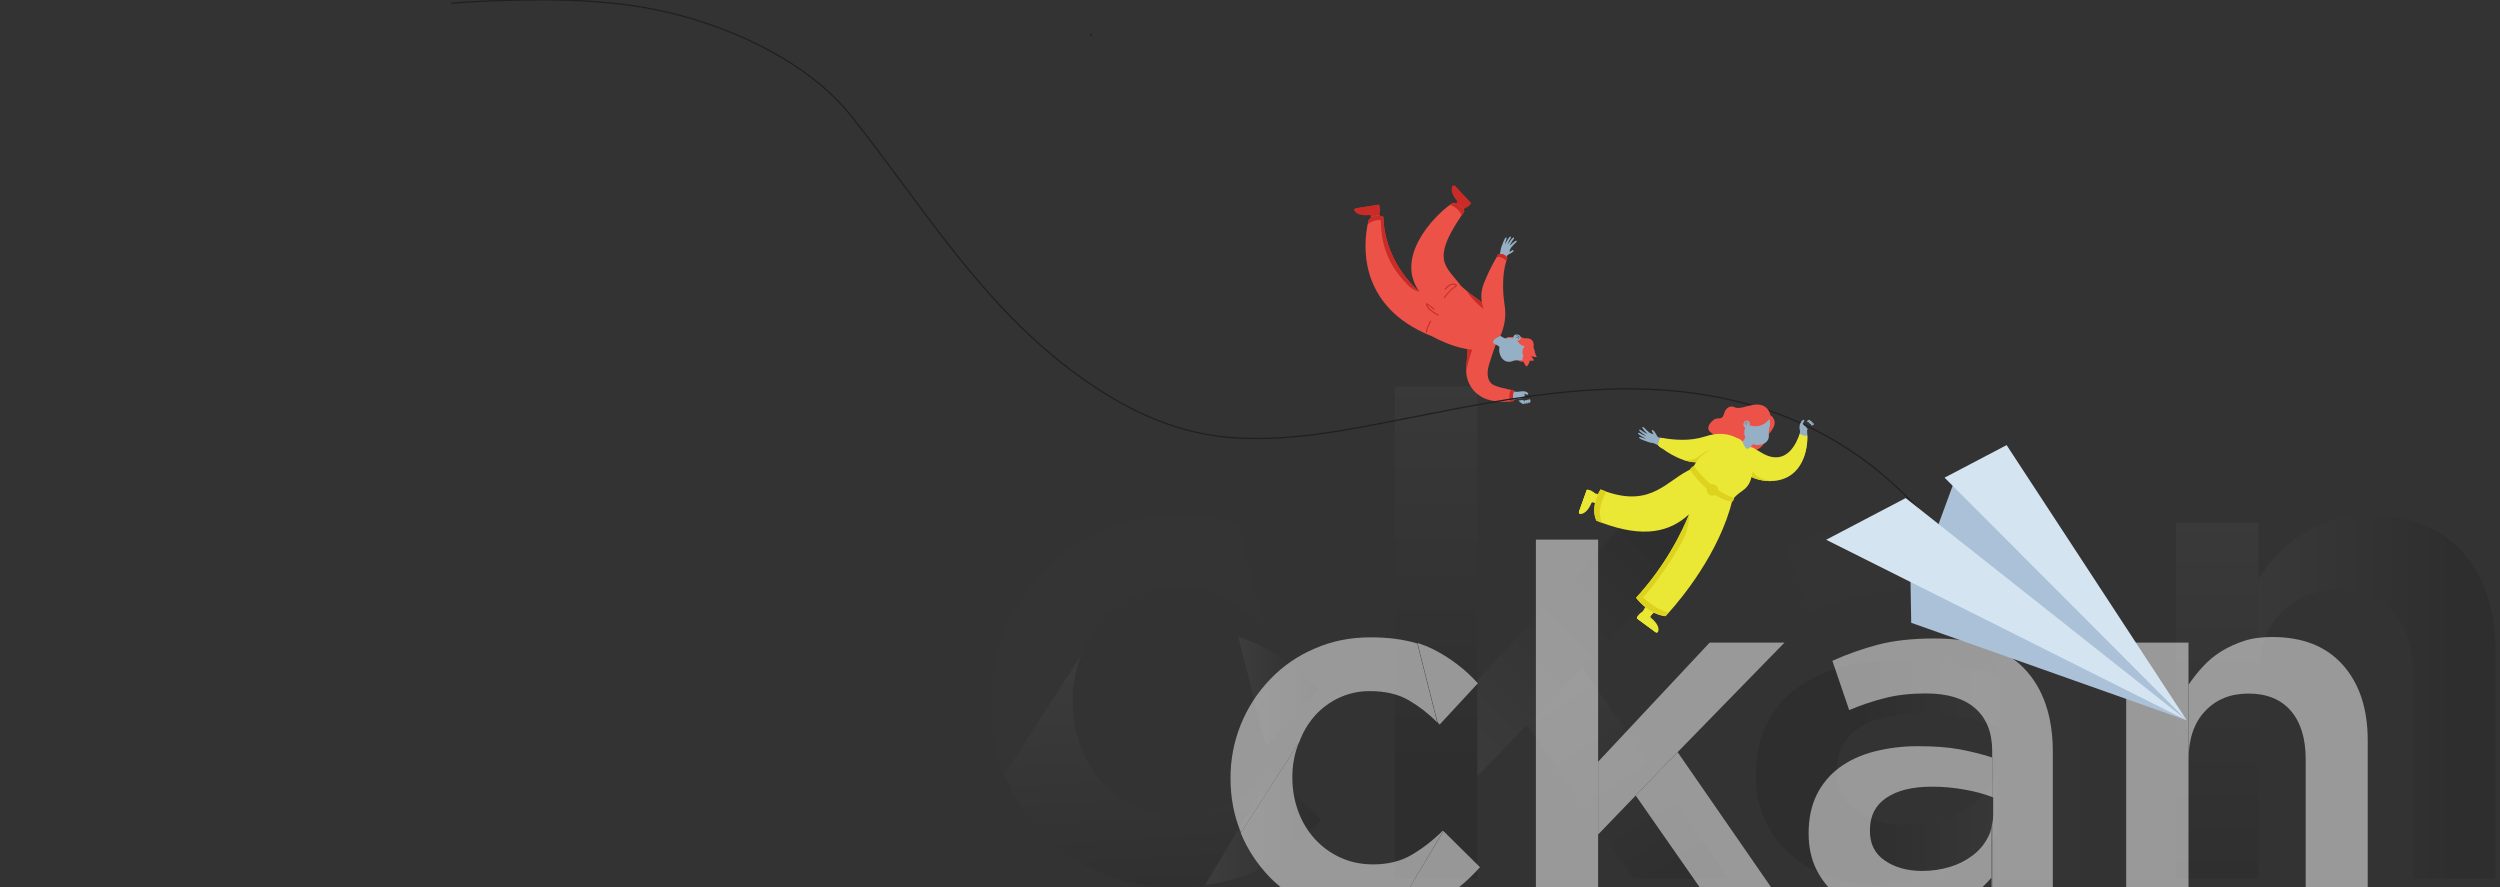 <?xml version="1.0" encoding="utf-8"?>
<!-- Generator: Adobe Illustrator 25.0.1, SVG Export Plug-In . SVG Version: 6.00 Build 0)  -->
<svg version="1.1" id="Layer_1" xmlns="http://www.w3.org/2000/svg" xmlns:xlink="http://www.w3.org/1999/xlink" x="0px" y="0px"
	 viewBox="0 0 3748 1330.4" style="enable-background:new 0 0 3748 1330.4;" xml:space="preserve">
<rect x="0" y="0" width="3748" height="1330.4" fill="#333333" stroke="none"/>
<style type="text/css">
	.st0{opacity:0.1;fill:url(#SVGID_1_);enable-background:new    ;}
	.st1{opacity:0.1;fill:url(#SVGID_2_);enable-background:new    ;}
	.st2{opacity:0.1;fill:url(#SVGID_3_);enable-background:new    ;}
	.st3{opacity:0.1;fill:url(#SVGID_4_);enable-background:new    ;}
	.st4{opacity:0.1;fill:url(#SVGID_5_);enable-background:new    ;}
	.st5{opacity:0.1;fill:#414242;enable-background:new    ;}
	.st6{opacity:0.1;fill:url(#SVGID_6_);enable-background:new    ;}
	.st7{opacity:0.1;fill:url(#SVGID_7_);enable-background:new    ;}
	.st8{opacity:0.1;fill:url(#SVGID_8_);enable-background:new    ;}
	.st9{opacity:0.1;fill:url(#SVGID_9_);enable-background:new    ;}
	.st10{opacity:0.5;}
	.st11{fill:#FFFFFF;}
	.st12{fill:#95B0C4;}
	.st13{fill:#ED5248;}
	.st14{fill:#C92B27;}
	.st15{fill:#F99370;}
	.st16{fill:#375A64;}
	.st17{fill:none;stroke:#231F20;stroke-width:2;stroke-miterlimit:10;}
	.st18{fill:#EAE735;}
	.st19{fill:#DDD31F;}
	.st20{fill:#C16256;}
	.st21{fill:#ABC1D7;}
	.st22{fill:#D4E5F1;}
	.st23{fill:#231F20;}
</style>
<linearGradient id="SVGID_1_" gradientUnits="userSpaceOnUse" x1="1806.596" y1="-84.339" x2="1980.255" y2="-84.339" gradientTransform="matrix(1 0 0 1 0 1326.449)">
	<stop  offset="0" style="stop-color:#999999"/>
	<stop  offset="1" style="stop-color:#000000"/>
</linearGradient>
<path class="st0" d="M1806.6,1326.7c32.2-4.1,60.3-12.2,83.6-25.3c33.8-18.3,63.6-42.8,90.1-72.2l-72.6-71.7L1806.6,1326.7z"/>
<linearGradient id="SVGID_2_" gradientUnits="userSpaceOnUse" x1="1855.932" y1="-291.004" x2="1976.106" y2="-291.004" gradientTransform="matrix(1 0 0 1 0 1326.449)">
	<stop  offset="0" style="stop-color:#999999"/>
	<stop  offset="1" style="stop-color:#000000"/>
</linearGradient>
<path class="st1" d="M1900.4,1116.4l75.8-81.9c-24.9-27.7-54.2-49.7-87.2-66.9c-10.5-5.3-21.4-9.6-32.6-13l39.5,156.5
	C1897.2,1113,1898.7,1114.8,1900.4,1116.4z"/>
<linearGradient id="SVGID_3_" gradientUnits="userSpaceOnUse" x1="2126.332" y1="-153.372" x2="2478.183" y2="-505.221" gradientTransform="matrix(1 0 0 1 0 1326.449)">
	<stop  offset="0" style="stop-color:#999999"/>
	<stop  offset="1" style="stop-color:#000000"/>
</linearGradient>
<path class="st2" d="M2372.4,1001l212-217.3H2436l-221.4,236.4v144.3l74.6-77.5L2372.4,1001z"/>
<linearGradient id="SVGID_4_" gradientUnits="userSpaceOnUse" x1="2152.894" y1="-985.874" x2="2152.894" y2="-172.434" gradientTransform="matrix(1 0 0 1 0 1326.449)">
	<stop  offset="0" style="stop-color:#999999"/>
	<stop  offset="1" style="stop-color:#000000"/>
</linearGradient>
<path class="st3" d="M2214.7,975.7V579.5h-123.5v737.8h123.5L2214.7,975.7L2214.7,975.7z"/>
<linearGradient id="SVGID_5_" gradientUnits="userSpaceOnUse" x1="2233.526" y1="-445.411" x2="2528.615" y2="12.887" gradientTransform="matrix(1 0 0 1 0 1326.449)">
	<stop  offset="0" style="stop-color:#999999"/>
	<stop  offset="1" style="stop-color:#000000"/>
</linearGradient>
<path class="st4" d="M2289.3,1087l160.6,230.3h141.5L2372.4,1001L2289.3,1087z"/>
<path class="st5" d="M2882.4,775.6c-43.6,0-81.1,4.1-112.1,12.2c-31.1,8.2-61.5,18.9-90.9,32.2l33.4,97.8c23.2-10,47.2-18,71.8-24.1
	c23.6-6.1,50.5-9,80.7-9c42.4,0,75,9.8,97.4,29.4c22.4,19.6,33.8,47.7,33.8,84.8v91.3c0.8,0.4,1.2,0.4,2,0.8v33.4
	c0,7-0.7,13.9-2,20.8v172h120.3V1001c0-71.3-19.2-126.8-57.5-166.3C3021,795.1,2961.9,775.6,2882.4,775.6z"/>
<linearGradient id="SVGID_6_" gradientUnits="userSpaceOnUse" x1="3131.065" y1="-168.109" x2="2786.582" y2="-168.109" gradientTransform="matrix(1 0 0 1 0 1326.449)">
	<stop  offset="0" style="stop-color:#999999"/>
	<stop  offset="1" style="stop-color:#000000"/>
</linearGradient>
<path class="st6" d="M2988,1170.2c-6.9,13.9-17.1,25.7-29.8,35.5c-13.5,10.2-28.6,18-44.8,22.8c-18.2,5.5-37.2,8.3-56.3,8.2
	c-28.9,0-53.4-6.9-73.4-20.4c-20-13.5-29.8-33-29.8-58.7v-2c0-27.7,10.6-48.9,32.2-63.6c21.6-14.7,51.4-22.4,90.1-22.4
	c22.6-0.1,45.1,1.9,67.3,6.1c18.1,3.1,35.8,7.9,53,14.3v-78.3c-21.4-6.8-43.2-12.2-65.2-16.3c-22.4-4.1-50.1-6.1-82.4-6.1
	c-31,0-59.9,3.7-86.4,10.6c-26.5,6.9-49.3,17.5-68.9,31.8c-18.9,14-34.3,32.3-44.8,53.4c-10.6,21.6-16.3,46.9-16.3,75.8v2
	c0,26.9,5.3,50.5,15.5,71.3c10.6,20.4,24,37.9,41.6,51.4c17.1,13.9,37.1,24.1,59.9,31.4c23.5,7.1,48,10.7,72.6,10.6
	c40.4,0,74.6-7.3,103.1-22.4c28.1-14.7,51.4-33,69.7-54.6v65.6h0.8v-172C2994.9,1153.2,2992.3,1162.1,2988,1170.2z"/>
<linearGradient id="SVGID_7_" gradientUnits="userSpaceOnUse" x1="3258.341" y1="-281.437" x2="3681.025" y2="-281.437" gradientTransform="matrix(1 0 0 1 0 1326.449)">
	<stop  offset="0" style="stop-color:#999999"/>
	<stop  offset="1" style="stop-color:#000000"/>
</linearGradient>
<path class="st7" d="M3692,828.1c-33-37.1-79.5-55.4-140.2-55.4c-20.8,0-39.6,2.4-55.9,7.7c-15.9,5.1-31,12.1-45.2,20.8
	c-13.4,8.4-25.6,18.5-36.3,30.2c-10.5,11.3-20.1,23.4-28.5,36.3v149.2c0-41.6,11-74.2,33-97.4c22-23.2,50.5-34.7,86-34.7
	c35.9,0,64,11.4,83.6,33.8s29.8,54.6,29.8,96.2v302.5h123.1V977.8C3741.3,915,3725,865.2,3692,828.1z"/>
<linearGradient id="SVGID_8_" gradientUnits="userSpaceOnUse" x1="3324.067" y1="-721.207" x2="3324.067" y2="39.047" gradientTransform="matrix(1 0 0 1 0 1326.449)">
	<stop  offset="0" style="stop-color:#999999"/>
	<stop  offset="1" style="stop-color:#000000"/>
</linearGradient>
<path class="st8" d="M3385.8,783.7h-123.5v533.6h123.5V783.7z"/>
<path class="st5" d="M1651.7,930.1c13.5-15.4,30-27.9,48.5-36.7c18.7-9,39.5-13.5,61.6-13.5c31,0,57.1,6.1,78.3,18.8
	c20.3,11.9,38.9,26.5,55.4,43.2l-39.5-156.5c-26.9-8.2-57.9-12.2-92.9-12.2c-39.9,0-76.6,7.3-110.9,22.4
	c-33.2,14-63.2,34.7-88.1,60.7c-24.8,25.7-44.4,55.8-57.9,88.9c-13.9,33.8-20.8,69.7-20.8,108s6.9,74.2,20.8,107.6l115.8-180.2
	C1628.8,962.1,1638.8,945,1651.7,930.1z"/>
<linearGradient id="SVGID_9_" gradientUnits="userSpaceOnUse" x1="1691.107" y1="-391.52" x2="1722.404" y2="64.54" gradientTransform="matrix(1 0 0 1 0 1326.449)">
	<stop  offset="0" style="stop-color:#999999"/>
	<stop  offset="1" style="stop-color:#000000"/>
</linearGradient>
<path class="st9" d="M1906.5,1156.7c-18.5,18.6-39.3,34.8-62,48.1c-22,12.6-47.3,18.8-76.2,18.8c-23.6,0-45.2-4.5-64.8-13.5
	c-19.1-8.7-36.3-21.2-50.5-36.7c-14.5-15.9-25.7-34.4-33-54.6c-7.9-21.7-11.9-44.6-11.8-67.7c0-23.6,3.7-45.7,11.8-66
	c0.5-1.4,1-2.7,1.6-4.1l-115.8,180.2c13.6,32.7,33.2,62.6,57.9,88.1c25,25.4,54.8,45.6,87.6,59.5c33.8,14.7,70.5,21.6,110.1,21.6
	c15,0.1,30-0.8,44.8-2.9l101.1-169.2L1906.5,1156.7z"/>
<g class="st10">
	<path class="st11" d="M2087.5,1373.7c24.3-3.1,45.6-9.2,63.2-19.1c25.6-13.9,48.1-32.3,68.1-54.5l-54.8-54.2L2087.5,1373.7z"/>
	<path class="st11" d="M2158.3,1086.3l57.3-61.9c-18.7-20.7-41.1-37.8-65.9-50.5c-7.9-4-16.2-7.3-24.6-9.9l29.9,118.3
		C2155.9,1083.7,2157,1085.1,2158.3,1086.3z"/>
	<path class="st11" d="M2515.1,1127.6l160.2-164.2h-112.2L2395.9,1142v109.1l56.4-58.5L2515.1,1127.6z"/>
	<path class="st11" d="M2395.9,1108.5V809h-93.3v557.6h93.3V1108.5z"/>
	<path class="st11" d="M2452.2,1192.6l121.4,174.1h106.9l-165.4-239.1L2452.2,1192.6z"/>
	<path class="st11" d="M2900.5,957.2c-33,0-61.3,3.1-84.7,9.2c-23.5,6.2-46.5,14.3-68.7,24.3l25.2,73.9
		c17.6-7.5,35.7-13.6,54.2-18.2c17.9-4.6,38.2-6.8,61-6.8c32,0,56.7,7.4,73.6,22.2c16.9,14.8,25.6,36,25.6,64.1v69
		c0.6,0.3,0.9,0.3,1.5,0.6v25.3c0,5.3-0.5,10.5-1.5,15.7v130h90.9v-239.1c0-53.9-14.5-95.8-43.4-125.7
		C3005.3,972,2960.6,957.2,2900.5,957.2z"/>
	<path class="st11" d="M2980.3,1255.4c-5.4,10.5-13.1,19.7-22.5,26.8c-10.2,7.7-21.6,13.6-33.9,17.3c-13.8,4.2-28.1,6.3-42.5,6.2
		c-21.9,0-40.4-5.2-55.5-15.4c-15.1-10.2-22.5-25-22.5-44.4v-1.5c0-20.9,8-37,24.3-48.1c16.3-11.1,38.8-16.9,68.1-16.9
		c17.1-0.1,34.1,1.5,50.8,4.6c13.7,2.4,27.1,6,40,10.8v-59.2c-16.2-5.1-32.6-9.2-49.3-12.3c-16.9-3.1-37.9-4.6-62.2-4.6
		c-22-0.1-44,2.6-65.3,8c-20,5.2-37.3,13.2-52.1,24c-14.3,10.6-25.9,24.4-33.9,40.4c-8,16.3-12.3,35.4-12.3,57.3v1.5
		c0,20.3,4,38.2,11.7,53.9c8,15.4,18.2,28.7,31.4,38.8c12.9,10.5,28,18.2,45.3,23.7c17.8,5.4,36.3,8.1,54.8,8
		c30.5,0,56.4-5.5,77.9-16.9c21.3-11.1,38.8-25,52.7-41.3v49.6h0.6v-130C2985.6,1242.6,2983.6,1249.3,2980.3,1255.4z"/>
	<path class="st11" d="M3512.4,996.9c-25-28-60.1-41.9-106-41.9c-15.7,0-29.9,1.8-42.2,5.9c-12,3.9-23.5,9.1-34.2,15.7
		c-10.1,6.3-19.4,14-27.4,22.8c-8,8.5-15.2,17.7-21.6,27.4v112.8c0-31.4,8.3-56.1,25-73.6c16.6-17.6,38.2-26.2,65-26.2
		c27.1,0,48.4,8.6,63.2,25.6s22.5,41.3,22.5,72.7v228.6h93V1110C3549.7,1062.6,3537.3,1025,3512.4,996.9z"/>
	<path class="st11" d="M3281,963.4h-93.4v403.3h93.4V963.4z"/>
	<path class="st11" d="M1970.4,1074c10.2-11.7,22.7-21.1,36.7-27.7c14.5-6.8,30.4-10.3,46.5-10.2c23.4,0,43.1,4.6,59.2,14.2
		c15.3,9,29.4,20,41.9,32.7l-29.9-118.3c-20.3-6.2-43.7-9.2-70.2-9.2c-30.2,0-57.9,5.5-83.8,16.9c-25.1,10.6-47.7,26.2-66.5,45.9
		c-38.5,39.9-59.9,93.3-59.5,148.8c0,29,5.2,56.1,15.7,81.3l87.5-136.2C1953.1,1098.2,1960.7,1085.2,1970.4,1074z"/>
	<path class="st11" d="M2163,1245.3c-14,14.1-29.7,26.3-46.8,36.4c-16.6,9.6-35.7,14.2-57.6,14.2c-17.9,0-34.2-3.4-49-10.2
		c-14.5-6.6-27.5-16-38.2-27.7c-10.9-12-19.4-26-25-41.3c-6-16.4-9-33.7-8.9-51.1c0-17.9,2.8-34.5,8.9-49.9c0.4-1,0.8-2.1,1.2-3.1
		l-87.5,136.2c10.2,24.8,25.1,47.3,43.7,66.5c18.9,19.2,41.4,34.5,66.2,45c25.6,11.1,53.3,16.3,83.2,16.3
		c11.3,0.1,22.7-0.6,33.9-2.2l76.4-127.9L2163,1245.3z"/>
</g>
<path class="st12" d="M2207.3,518.9c-4.7,17.9-8.4,37.6-1.7,55.6c11.9,26.4,45.4,28.5,70.3,23.5c3.9-0.5,11-1.2,10-6.2
	c-1.4-5.6-10.3-4-14.5-4.6c-45.3-3.3-52.1-18.1-37.5-59.4C2239.7,510.5,2213.3,501.6,2207.3,518.9z"/>
<path class="st13" d="M2206.4,518.5c-3.5,0.7-5.8,1.3-5.8,1.3s-1,12.5-2.4,31.7c-0.1,1.4-0.2,2.8-0.1,4.2c0,0,0,0,0,0l0,0
	c0.1,18.2,11.1,34.7,28,41.7c13.5,5.6,29.8,5.2,38.2,4.5c3.4-0.3,5.5-0.7,5.5-0.7c-3.7-7.7,0.3-15.7,0.3-15.7s-1.8-0.3-4.5-0.9
	c-6.9-1.4-20.1-4.3-26.1-7.2c-8.4-4.1-11.8-15-7.3-30.2c5.7-19.1,10.3-30.7,10.3-30.7C2236.7,508.8,2216.2,516.5,2206.4,518.5z"/>
<path class="st14" d="M2206.4,518.5c-3.5,0.7-5.8,1.3-5.8,1.3s-1,12.5-2.4,31.7c-0.1,1.4-0.2,2.8-0.1,4.2c0.2-0.7,5.3-23.8,9.8-32.7
	C2209,520.5,2208.2,519.1,2206.4,518.5z"/>
<path class="st14" d="M2181.5,279.2l23.6,25.1c-0.9,1.7-8.2,6.2-10.2,8.5c-1.5,1.2-17.5,20.1-19.3,22l-13.6-14.4l20.7-15.1
	c2.5-1.8,3.3-5.1,2-7.8c-2.6-6.3-8.4-10.8-7.6-17.2c0.3-1.3,1.7-2.1,3-1.8C2180.8,278.7,2181.2,278.9,2181.5,279.2z"/>
<path class="st14" d="M2203.5,307.4c0.8-0.9,1.3-1.9,1.7-3l-23.8-25.3c-0.9-1-2.5-1.1-3.5-0.1c-0.2,0.2-0.4,0.4-0.5,0.6
	c-1.8,3.5-2.6,10.6,7.8,22.8c0,0,4.9,2.9,9.9,10.5C2195,312.8,2200.4,311,2203.5,307.4z"/>
<path class="st14" d="M2177.3,279.6l26.2,27.8c0.8-0.9,1.3-1.9,1.7-3l-23.8-25.3c-0.9-1-2.5-1.1-3.5-0.1
	C2177.6,279.1,2177.4,279.3,2177.3,279.6z"/>
<path class="st14" d="M2033,312.3l34-5.4c0.9,1.7,0.5,10.2,1.3,13.2c0.2,1.3,1.7,8.2,2.1,9.5l0.7,19.6l-15,2.4l-0.8-25.7
	c-0.1-3-2.3-5.6-5.4-6.1c-6.7-1.4-13.6,0.9-18.4-3.4c-0.9-1-0.8-2.6,0.2-3.5C2032.1,312.6,2032.5,312.4,2033,312.3z"/>
<path class="st14" d="M2068.5,310c-0.3-1.1-0.8-2.2-1.6-3.1l-34.3,5.5c-1.3,0.2-2.3,1.5-2.1,2.8c0,0.3,0.1,0.5,0.3,0.8
	c1.9,3.5,7.3,8.1,23.2,6.4c0,0,5.1-2.5,14.2-2.3C2068.3,320.1,2069.8,314.6,2068.5,310z"/>
<path class="st14" d="M2030.8,316l37.7-6c-0.3-1.1-0.8-2.2-1.6-3.1l-34.3,5.5c-1.3,0.2-2.3,1.5-2.1,2.8
	C2030.6,315.5,2030.7,315.8,2030.8,316z"/>
<path class="st13" d="M2178.6,303.9c-1.4,0.9-3.1,1.9-4.8,3.2c-25.6,18.4-82.8,79.1-46,130c0,0-49-38.5-53.7-106.1l0,0
	c-0.1-1.9-0.2-3.8-0.3-5.8c-1.1-0.5-2.2-0.9-3.3-1.2l0,0c-6.7-2.1-14,0.1-18.4,5.6c0,0-0.7,2.4-1.7,6.8
	c-5.5,26.3-17.2,122.3,95.3,167.3c2.7,1.1,49.5-67.4,49.5-67.4c-20.5-35.7-55.5-37.8-4.3-112.9c1.1-1.7,2.3-3.4,3.6-5.1
	C2196.5,315.5,2194.4,308.3,2178.6,303.9z"/>
<path class="st14" d="M2073.9,325.2c-1.1-0.5-2.2-0.9-3.3-1.2l0,0c-0.2,2.1-0.4,4.1-0.4,6.2c0.2,48,19.5,75.7,40.2,97
	c8.4,8.7,17.6,10,17.6,10s-49-38.5-53.7-106.1l0,0C2074,329.1,2073.9,327.1,2073.9,325.2z"/>
<path class="st14" d="M2165.8,433.3c-0.3,0.4-0.2,0.9,0.1,1.1c0.3,0.3,0.8,0.2,1.1-0.1c4.1-4.9,8.1-7.5,11.6-7.6
	c1.4,0,2.7,0.4,3.8,1.2c-6.9,5-12.9,11.1-17.9,18c-0.2,0.4-0.1,0.9,0.2,1.1c0.4,0.2,0.9,0.1,1.1-0.2c5-7,11.2-13.2,18.3-18.2
	c0.4-0.3,0.4-0.8,0.2-1.1c0,0,0,0,0-0.1c-1.5-1.5-3.6-2.4-5.7-2.3C2174.6,425.1,2170.3,427.9,2165.8,433.3L2165.8,433.3z"/>
<path class="st14" d="M2144.1,481C2144,481.1,2144,481.1,2144.1,481c-6,10.2-6.4,16.8-6.4,17.1c0,0.4,0.3,0.8,0.8,0.8
	c0.4,0,0.8-0.3,0.8-0.7c0-0.1,0.5-6.5,6.2-16.3c0.2-0.4,0.1-0.9-0.3-1.1C2144.8,480.6,2144.3,480.7,2144.1,481L2144.1,481z"/>
<path class="st14" d="M2138.3,454.7c-0.1,0.1-0.1,0.2-0.1,0.2c-1.2,3.8,2.1,8.4,9.8,13.6c3.7,2.4,7.6,4.6,11.6,6.5
	c0.4,0.2,0.9,0,1.1-0.4c0.2-0.4,0-0.9-0.4-1.1l0,0c-6-2.8-20.5-10.8-20.7-17l9.8,7.6c0.4,0.3,0.9,0.2,1.1-0.1
	c0.3-0.4,0.2-0.9-0.1-1.1l0,0l-10.9-8.4C2139.1,454.3,2138.6,454.4,2138.3,454.7L2138.3,454.7z"/>
<path class="st15" d="M2243.4,505.3c5.4-5.6,7.7-13.8,8.9-21.1c2.8-15.6-0.7-30.8-2.1-46.2c-0.7-18.2,3.5-37.6,9-55.2
	c2-5.6-6.4-9.5-9.4-4.3c-11.1,18-19,37.2-21.8,58.5C2226,453.3,2230.3,518.1,2243.4,505.3z"/>
<path class="st12" d="M2269.2,375.4c-1.3-1.6-4.5,2-6.4,2.1c0.6-2.1,1.4-4.2,2.5-6.2c2.6-3.1,5.4-6,8.4-8.8c1.7-5.9-9.3,5-10.6,5.9
	c0,0,0,0-0.1,0c2-3.7,4.3-7.3,6.8-10.8c0.4-6.5-8.9,8.1-9.9,9.4l0,0c1.3-3.8,3.1-7.5,5.3-10.9c-0.2-6.5-8.5,9-9.1,10.5h0
	c0.6-3.2,1.6-6.3,2.7-9.2c-1.1-6.1-6.3,8.4-6.7,9.8c-0.7,0.9-2.6,6.5-3.2,13.8c-0.2,2.4,6,4.6,8.2,3.6c1.8-1,3.6-2.1,5.1-3.5
	C2264.1,380,2269.7,377.8,2269.2,375.4z"/>
<path class="st12" d="M2249.9,520.7l-7.5-4.3c-3.7,1.2-6.2-3.8-5-6c1.7-3.3,9.7-6.7,11.8-6.9l8.3,5L2249.9,520.7z"/>
<path class="st12" d="M2268.4,512.9c-0.2-0.1-0.5-0.2-0.7-0.2c0,0.4-8.2-3.3-13.9-6.5c-5.4,4-7.8,10.8-8.2,12
	c7.2,4.1,14.2,7.2,18.9,8.4C2272.7,528.3,2276.2,515.8,2268.4,512.9z"/>
<path class="st13" d="M2198.1,435.4c-4.1-3.5-7.1-6.1-7.1-6.1s-41.9,38.6-45.2,74.2c0,0,63,37,96.5,12.9c-0.9-0.3-11.7-3.8,6.8-12.9
	c0.8-2.7,2.6-7.9,2.6-7.9c2.3-19-12.8-30-28.9-41.5c-3.7-2.6-7.4-5.2-11.1-8C2207.2,442.9,2202.1,438.8,2198.1,435.4L2198.1,435.4z"
	/>
<path class="st13" d="M2275.2,540.1c0,0,9.8,6.2,17-1.6l-2-7.6L2275.2,540.1z"/>
<path class="st12" d="M2276.6,506.5c-6.3-1.5-13.7-2.2-19.5,0.8l0,0c-2.3,1.3-4.3,3.1-5.7,5.3c-9.5,12.1-0.2,34.8,15.9,28.9
	c5.4-2.5,11.6-0.6,16.8-2.2c8.4-1.8,12.2-11.9,9-19.4C2290.2,513,2284.2,508.6,2276.6,506.5z"/>
<path class="st13" d="M2276.6,506.5c-6.3-1.5-13.7-2.2-19.5,0.8l0,0c-0.5,0.3-0.9,0.5-1.4,0.8c5-2.1,13.3-1,13.3-1l6,3.5
	c1.8,4.6,6,7.8,10.9,8.3c-6.6,8.4-2,14.1-2,14.1c-1,2.1-1.5,4.4-1.4,6.7c9.2-1.1,13.9-11.6,10.5-19.8
	C2290.2,513,2284.2,508.6,2276.6,506.5z"/>
<path class="st13" d="M2290.7,515.7c-3.3,3.4-13.3,0.9-15.8-11.3C2275,504.4,2292.4,506.2,2290.7,515.7z"/>
<path class="st12" d="M2275.2,501.5c-7.3-1.3-8.9,7.6-1.6,8.9C2280.8,511.8,2282.5,502.9,2275.2,501.5z"/>
<path class="st16" d="M2272.9,503.1c-0.1,0.2,0,0.4,0.2,0.5c0,0,0.1,0,0.1,0c3.8,0.2,5.1,2.1,3,4.4c-0.3,0.3,0.2,0.9,0.5,0.5
	c2.3-2.3,1.5-5.4-3.4-5.6C2273.1,502.8,2273,502.9,2272.9,503.1z"/>
<path class="st16" d="M2272.1,506.4c-0.3,1.1,3.7,0.4,4.9-2.1c0.1-0.2,0-0.4-0.2-0.5c-0.2-0.1-0.4,0-0.5,0.2
	C2275,506.5,2272.4,505.8,2272.1,506.4z"/>
<path class="st13" d="M2290.7,515.7c12.7,1.4,8.4,14.9,13.6,19.5C2304.4,535.2,2285,537.2,2290.7,515.7z"/>
<path class="st13" d="M2290.7,515.7c0,0,1.5,15.1,9.1,24.4C2287.5,545.2,2277.2,524.9,2290.7,515.7z"/>
<path class="st13" d="M2288.9,526.8c0,0-10.9,13.1-0.1,22.8C2288.8,549.5,2299.9,539.2,2288.9,526.8z"/>
<path class="st13" d="M2299,520.8c0,0,3.7-15.8-13.8-13.5l8.1,14.2L2299,520.8z"/>
<path class="st14" d="M2198.1,435.4c7.4,11.3,16.8,21.1,27.7,28.9c0,0-2.8-6-3.1-10.2c-3.7-2.6-7.4-5.2-11.1-8
	C2207.2,442.9,2202.1,438.8,2198.1,435.4z"/>
<path class="st14" d="M2073.9,325.2c-1.1-0.5-2.2-0.9-3.3-1.2l0,0c-6.7-2.1-14,0.1-18.4,5.6c0,0-0.7,2.4-1.7,6.8c0,0,8-7.7,19.6-6.2
	c1.4,0.2,2.7,0.5,4,0.9l0,0C2074,329.1,2073.9,327.1,2073.9,325.2z"/>
<path class="st14" d="M2178.6,303.9c-1.4,0.9-3.1,1.9-4.8,3.2c14.7,5.1,17.2,15.9,17.3,16.2c1.1-1.7,2.3-3.4,3.6-5.1
	C2196.5,315.5,2194.4,308.3,2178.6,303.9z"/>
<path class="st13" d="M2246.5,381.1c0,0-1,1.5-2.7,4.4c-7.6,12.8-14.1,26.3-19.5,40.2c-10.5,26.9,5.7,49.7,10.3,56.7
	s14.6,21.2,14.6,21.2c6.7-14.2,9-30.2,6.6-45.7c-3.2-20.3-3.9-46.5,2.5-66.8c0.4-1.4,0.9-2.8,1.4-4.1
	C2260.4,384.9,2255.4,379.3,2246.5,381.1z"/>
<path class="st14" d="M2269.9,585.4c-1.4-0.5-2.9-0.8-4.5-0.9c-4.8,8.1-1.4,17.3-1.4,17.3c1.9,0.1,3.8-0.1,5.5-0.7
	C2266.4,593.5,2269.9,585.4,2269.9,585.4z"/>
<path class="st14" d="M2246.5,381.1c-1.2,1.3-2.1,2.8-2.7,4.4l0,0c6.7-2.3,14.5,5.5,14.5,5.5l0,0c0.7-1.2,1.2-2.6,1.4-4.1
	C2259.6,386.9,2255.5,378.6,2246.5,381.1z"/>
<path class="st12" d="M2276.3,587.5c0.4-0.1,0.6-0.2,0.9-0.2c0.3-0.1,0.6-0.1,0.9-0.2c0.6-0.1,1.2-0.2,1.7-0.3
	c1.2-0.2,2.4-0.2,3.6-0.2c1.3,0,2.5,0.2,3.7,0.5c1.3,0.4,2.5,1,3.5,2c0.6,0.6,0.7,1.6,0.1,2.2c-0.6,0.6-1.5,0.7-2.1,0.2l-0.1-0.1
	c-0.7-0.5-1.5-0.8-2.3-0.9c-0.9-0.2-1.9-0.2-2.8-0.1c-1,0.1-2,0.2-2.9,0.5c-0.5,0.1-1,0.2-1.5,0.4l-0.7,0.2
	c-0.2,0.1-0.5,0.2-0.7,0.2c-1.2,0.5-2.5-0.1-2.9-1.2c-0.5-1.2,0.1-2.5,1.2-2.9C2276.1,587.6,2276.2,587.5,2276.3,587.5L2276.3,587.5
	z"/>
<path class="st17" d="M2950.3,865.7c-65.6-115.5-173.1-212.2-313.3-254.9c-203.7-61.9-399.9-6.5-601.1,30.4
	c-64,11.7-129.6,20-194.6,14.4c-84.6-7.3-158.4-44.8-223.1-91.4c-147.2-106-235.3-256.7-343-391.4c-65.6-82-186.4-137.5-295.8-159
	C898-2.2,809.2-1.8,726.3,1.8c-16.8,0.7-33.6,1.7-50.3,3"/>
<path class="st12" d="M2719,636.7c-2.6,2.9-6.4-0.5-2.1-1.8l0,0C2718.3,633.4,2720.4,635.3,2719,636.7z"/>
<path class="st12" d="M2717.1,635.1c-3.6,2.8-6.1-1.9-1.9-2c-0.1,0,0.4-0.2,0.3-0.1c0.5-0.5,1.4-0.5,1.9,0c0.5,0.5,0.5,1.4,0,1.9
	C2717.3,635,2717.2,635,2717.1,635.1z"/>
<path class="st12" d="M2714.9,633.7l-1.5,0.6c-2.1,0.7-2.5-2.1-0.7-2.7l1.5-0.6C2716.3,630.3,2716.7,633.1,2714.9,633.7z"/>
<path class="st12" d="M2712.7,632.2l-1.5,0.6c-2.1,0.7-2.5-2.1-0.7-2.7l1.5-0.6C2714.1,628.8,2714.5,631.6,2712.7,632.2z"/>
<path class="st12" d="M2276.3,600.6c0.1,0.1,4.4,4.3,7.4,5.2l-0.2-6.3L2276.3,600.6z"/>
<path class="st12" d="M2282.7,604.3c-1.6-4.4,4.3-5.8,3.2-0.8l0-0.1C2286.6,605.8,2283.4,606.5,2282.7,604.3z"/>
<path class="st12" d="M2285.5,603.5c-0.8-5.3,5.7-4.5,3.3-0.4c0-0.1,0,0.5,0,0.4C2289.2,606,2285.8,605.7,2285.5,603.5z"/>
<path class="st12" d="M2288.3,602.4l0.3-1.8c0.5-2.5,3.8-1,3.3,1.1l-0.3,1.8C2291.2,605.9,2287.9,604.4,2288.3,602.4z"/>
<path class="st12" d="M2290.9,601.6l0.3-1.8c0.5-2.5,3.8-1,3.3,1.1l-0.3,1.8C2293.8,605.2,2290.5,603.6,2290.9,601.6z"/>
<path class="st12" d="M2704.8,629.7c1.2,1.6-2.9,4.7-1.9,6.2l7.4,7.6l-2.1,2.4c-1.7,1.6-9.6,0.4-10.2-1.9c-0.4-2.5-0.3-5,0.3-7.5
	C2698.9,634.6,2702.1,628,2704.8,629.7z"/>
<path class="st18" d="M2367.4,766.9l11.6-32.5c1.9,0.1,9.2,4.5,12.2,5.2c1.8,0.8,25.9,6.5,28.4,7.2l-6.7,18.6l-22.9-11.6
	c-2.7-1.4-6-0.6-7.9,1.8c-4.4,5.2-5.8,12.4-11.8,14.6c-1.3,0.3-2.7-0.5-3-1.9C2367.2,767.8,2367.2,767.3,2367.4,766.9z"/>
<path class="st18" d="M2382.5,734.5c-1.1-0.3-2.3-0.3-3.5-0.1l-11.7,32.7c-0.5,1.3,0.2,2.7,1.5,3.2c0.3,0.1,0.5,0.1,0.8,0.1
	c4,0,10.6-2.5,16.8-17.3c0,0,0.3-5.7,4.9-13.6C2391.2,739.6,2387.1,735.6,2382.5,734.5z"/>
<path class="st18" d="M2369.6,770.5l12.8-35.9c-1.1-0.3-2.3-0.3-3.5-0.1l-11.7,32.7c-0.5,1.3,0.2,2.7,1.5,3.2
	C2369,770.4,2369.3,770.5,2369.6,770.5z"/>
<path class="st18" d="M2481.8,947.6l-27.7-20.5c0.6-1.8,6.9-7.5,8.5-10.2c1.2-1.5,13.7-22.9,15-25.1l15.9,11.8l-17.7,18.6
	c-2.1,2.2-2.3,5.6-0.6,8.1c3.7,5.7,10.2,9.1,10.5,15.5c-0.1,1.4-1.3,2.4-2.7,2.3C2482.6,948,2482.1,947.9,2481.8,947.6z"/>
<path class="st18" d="M2455.2,923.8c-0.6,1-1,2.1-1.1,3.3l28,20.6c1.1,0.8,2.6,0.6,3.5-0.5c0.2-0.2,0.3-0.5,0.4-0.7
	c1.2-3.8,0.7-10.9-11.7-21c0,0-5.4-1.9-11.6-8.6C2462.5,916.9,2457.5,919.7,2455.2,923.8z"/>
<path class="st18" d="M2485.8,946.5l-30.7-22.7c-0.6,1-1,2.1-1.1,3.3l28,20.6c1.1,0.8,2.6,0.6,3.5-0.5
	C2485.6,947,2485.8,946.8,2485.8,946.5z"/>
<path class="st18" d="M2502,918.2c-3.3,3.6-5.2,5.6-5.2,5.6c-26.4-3.2-44-27.6-44-27.6c1.2-1.3,2.4-2.7,3.6-4
	c0.5-0.6,1.1-1.2,1.6-1.8c52.1-58.8,74.2-119.4,74.2-119.4c-29.2,27-68.3,35.9-131.1,12.6c-2.6-1-5.2-2-7.9-3
	c-9.9-21.5,6.2-46.8,6.2-46.8c2.5,1,5,1.9,7.4,2.8c70.7,25.1,92.7-18.2,130.2-34.1c0,0,61.1,43.9,60.4,46.7
	C2577.7,829.5,2519.7,898.6,2502,918.2z"/>
<path class="st13" d="M2654.3,622.7c0,0-2.8-19.7-26.1-15.7c-11,1.9-21,7-28.1,3.4c-5.1-2.5-12.4-0.4-15.3,9.6
	c-3.5,11.9-9.3,4.2-15.9,9.6s-12.3,13.6-2.9,19.6s2.9,12.2,7.4,21.5s22.1,7.9,27.8,18.5s18.8,11.6,23.4,7.4s1.8-15.3,6.2-19.7
	s13.4-6.1,14.8-16.7S2654.3,622.7,2654.3,622.7z"/>
<path class="st12" d="M2622.4,705.7c17.2,6.8,37,15.1,55,8.4c25.3-9.3,33.8-41.6,31.9-66.9c-0.1-4-0.7-8.8-5.8-8.5
	c-5.8,0.7-4.3,7.6-5.4,11.7c-8.8,44.6-24.3,49.5-63.5,30C2617.9,672.5,2605.9,697.6,2622.4,705.7z"/>
<path class="st18" d="M2694.4,703.4c-8.1,9.9-19.1,15.2-30.6,17.1c-15.4,2.3-31-0.7-44.4-8.7l1.2-10.5l3.6-30.8
	c5.7,2.1,11.2,4.8,16.3,8c8.4,5.2,37.9,21.2,55.7-23l0,0c0.5-1.3,1.1-2.7,1.6-4.2c0.8-2.2,7.4,4.4,11.7,1.3c0,0,0.1,1.5,0.1,4
	c0,0,0,0,0,0C2709.6,665.4,2708,686.7,2694.4,703.4z"/>
<path class="st19" d="M2663.8,720.5L2663.8,720.5c-15.4,2.3-31.1-0.7-44.4-8.7l1.2-10.5l4-1.4
	C2624.6,699.9,2628.6,722.6,2663.8,720.5z"/>
<path class="st12" d="M2607.4,663.7c-5.9-5.1-14.3-6.9-21.6-7.7c-15.7-1.8-30.7,2.5-46,4.8c-18.1,1.8-37.8-1.3-55.6-5.7
	c-5.8-1.6-9.1,7-3.8,9.7c18.6,10,38.2,16.8,59.7,18.3c16.5,1,34-3.6,49.8,2.4c-0.4-0.3-0.8-0.6-1.2-0.9
	C2602.4,696.8,2621,676,2607.4,663.7z"/>
<path class="st18" d="M2612.1,662.2c-3.2,0.9-60.1,32.7-62.1,30.4c-22.5,3.6-50.2-13.1-63.8-24.8c0.5-8.2,3.2-11.4,3.2-11.4
	c20.3,3,43.3,5.7,67.9-2.3C2591.9,642.5,2612.1,662.2,2612.1,662.2z"/>
<path class="st19" d="M2568.6,673.3l-18.2,19.3c-0.1,0-0.3,0-0.4,0.1c-5.8,0.8-11.6,0.5-17.3-0.7c-2.2-0.4-4.4-1-6.6-1.7l0,0
	c-0.7-0.2-1.3-0.4-2-0.6c5.1,0.3,10.3-0.1,15.3-1.4C2547,686.1,2552.9,676.7,2568.6,673.3z"/>
<path class="st18" d="M2492,672.5c0,0-4.2-2.2-5.9-4.6l0,0c0.5-8.2,3.2-11.4,3.2-11.4c0,0,0,0,0,0c0.2,0,4,0,5.9,0.9
	c0,0-2.3,0.7-1.9,2.7c0.5,2,2.2,2.7,0.5,4.5c-1.6,1.8-3.1,1.8-2.5,3.8C2491.9,670.3,2492.7,670.8,2492,672.5z"/>
<path class="st13" d="M2648,621c0,0,10.3-0.2,12.4,10.6s-13.8,24.5-13.8,24.5L2648,621z"/>
<path class="st12" d="M2628.7,664.6l-4.6,6c0.7,3.9-4.6,5.7-6.6,4.3c-3.1-2.1-5.4-10.5-5.4-12.6l6.2-7.7L2628.7,664.6z"/>
<path class="st12" d="M2623.8,644.3c-0.1,0.2-0.2,0.5-0.3,0.7c0.4,0-4.3,7.9-8.1,13.2c3.3,5.9,9.8,8.9,11,9.4
	c4.4-5.3,8-11.3,10.5-17.7C2639.6,641.9,2627.7,636.9,2623.8,644.3z"/>
<path class="st12" d="M2619.6,633.8c-2.9,5.8-5.4,12.9-3.8,19.3l0,0c0.7,2.6,2,5,3.9,6.9c9.5,12.2,34.3,8.4,32.1-8.7
	c-1.1-5.7,2.2-11.8,1.8-17c0.2-8.7-8.8-14.8-16.9-13.5C2629.2,622,2623.5,626.8,2619.6,633.8z"/>
<path class="st18" d="M2597.6,749.1c-35.4-7.8-60.4-46.7-60.4-46.7s7.4-13.9,13.2-18.5c12-9.5,45.9-31.1,61.7-21.6
	c0,0-0.1,12.6,8.9,13.6c3.5,0.4,3.2-5.3,3.2-5.3c2.6,4.1,4.4,19,4.1,24.9C2626.5,738.3,2611.4,730.6,2597.6,749.1z"/>
<path class="st12" d="M2619.6,633.8c-2.9,5.8-5.4,12.9-3.8,19.3l0,0c-0.2-4.5,3-11.8,3-11.8l3.1-2c22.3,7.3,31.3-8.4,31.3-8.4
	C2648.3,614.2,2625.8,620.1,2619.6,633.8z"/>
<path class="st13" d="M2652.4,628.2c0,0-9.2,15.4-29.6,9.5l-3.5-7.4C2621.7,615.1,2644,606.3,2652.4,628.2z"/>
<path class="st12" d="M2614.3,634c-3.1,6.7,5.4,10.5,8.4,3.7C2625.8,631,2617.3,627.2,2614.3,634z"/>
<path class="st20" d="M2615.4,636.6c-0.3-2.2,2.1-4.4,3-4.4c1.9-0.1,3.6,2,3,2.4c-0.8,0.3-1.1-1.8-2.9-1.7
	C2616.7,632.9,2616.4,636.6,2615.4,636.6z"/>
<path class="st20" d="M2618.4,638.2c-0.6-0.5,0.8-2.8-1.4-4.8c-0.2-0.1-0.2-0.4,0-0.5c0,0,0,0,0,0
	C2619.6,632.8,2619.5,639.1,2618.4,638.2z"/>
<path class="st18" d="M2605.5,657.3c0,0-3.7,3.3-1,7.4s-1.7,7.3,2.6,10.5s7.8-0.6,10.4,4.6c2.8,5.7,8,3.2,8.4,0s4.9-2,5.9-6.2
	c0,0-3.4-3.3-7.5-3.1c0,0-3.1,3.4-6.1,1.9c-1.9-0.9-4.8-6.6-5.9-10.2C2612.1,662.2,2609.6,658.1,2605.5,657.3z"/>
<path class="st19" d="M2539.4,698.6c0,0,26,37.3,60.3,47.9c0,0,0.5,3.1-2.8,5.7c0,0-30.3-1.6-63.6-48
	C2533.2,704.3,2535.4,700,2539.4,698.6z"/>
<path class="st19" d="M2574,740c-3,3.7-8.4,4.2-12.1,1.2c-3.7-3-4.2-8.4-1.2-12.1c3-3.7,8.4-4.2,12.1-1.2c0,0,0,0,0,0
	C2576.5,730.9,2577,736.3,2574,740z"/>
<path class="st12" d="M2476.7,644.7c-1.6,1.3,2,4.5,2.2,6.3c-2.1-0.6-4.2-1.4-6.2-2.5c-2.9-2.5-5.8-5.1-8.4-7.8
	c-0.3-0.4-0.8-0.6-1.3-0.6c-3.9-0.3,6,9.5,6.8,10.7l0,0c-3.5-1.9-7-4-10.3-6.3c-0.5-0.3-1.1-0.5-1.6-0.3c-3.4,0.9,9.4,8.9,10.5,9.8
	l0,0c-3.6-1.2-7.1-2.8-10.4-4.8c-0.5-0.3-1.1-0.4-1.7-0.2c-3.4,1.2,10.2,8.3,11.7,8.8l0,0c-3-0.6-5.9-1.4-8.7-2.4
	c-0.5-0.2-1-0.2-1.5,0c-3.5,1.5,9.4,6,10.8,6.3c0.9,0.7,6.6,2.5,13.8,3.1c2.4,0.2,4.5-6.1,3.5-8.2c-0.8-1.9-1.8-3.7-2.9-5.3
	C2482,649.5,2479.1,644.1,2476.7,644.7z"/>
<path class="st19" d="M2401.3,783.5c-2.6-1-5.2-2-7.9-3c-9.9-21.5,6.2-46.8,6.2-46.8c2.5,1,5,1.9,7.4,2.8
	C2410.6,737.8,2391.8,758.6,2401.3,783.5z"/>
<path class="st19" d="M2502,918.2c-3.3,3.6-5.2,5.6-5.2,5.6c-26.4-3.2-44-27.6-44-27.6c1.8-1.9,3.5-3.9,5.2-5.8l0,0
	C2458.1,890.3,2479.9,914.2,2502,918.2z"/>
<path class="st19" d="M2460.5,898.3l-4-6.1c0.5-0.6,1.1-1.2,1.6-1.8c52.1-58.8,74.2-119.4,74.2-119.4s1.1,10.9-5.5,30.3
	S2474.8,886.6,2460.5,898.3z"/>
<g id="_4">
	<polygon class="st21" points="2932.2,715.3 2895,816.4 3278.4,1080 	"/>
	<polygon class="st21" points="2863.9,851.8 2865.3,933.7 3278.4,1080 	"/>
	<polygon class="st22" points="2857,746.7 3278.4,1080 2737.8,809.2 	"/>
	<polygon class="st22" points="3008.3,667.3 2915.3,716.1 3278.4,1080 	"/>
</g>
<path class="st23" d="M1635.7,53.6c0.8,0,1.5-0.7,1.4-1.6c0-0.8-0.7-1.4-1.4-1.4c-0.8,0-1.5,0.7-1.4,1.6
	C1634.3,53,1634.9,53.6,1635.7,53.6z"/>
</svg>
